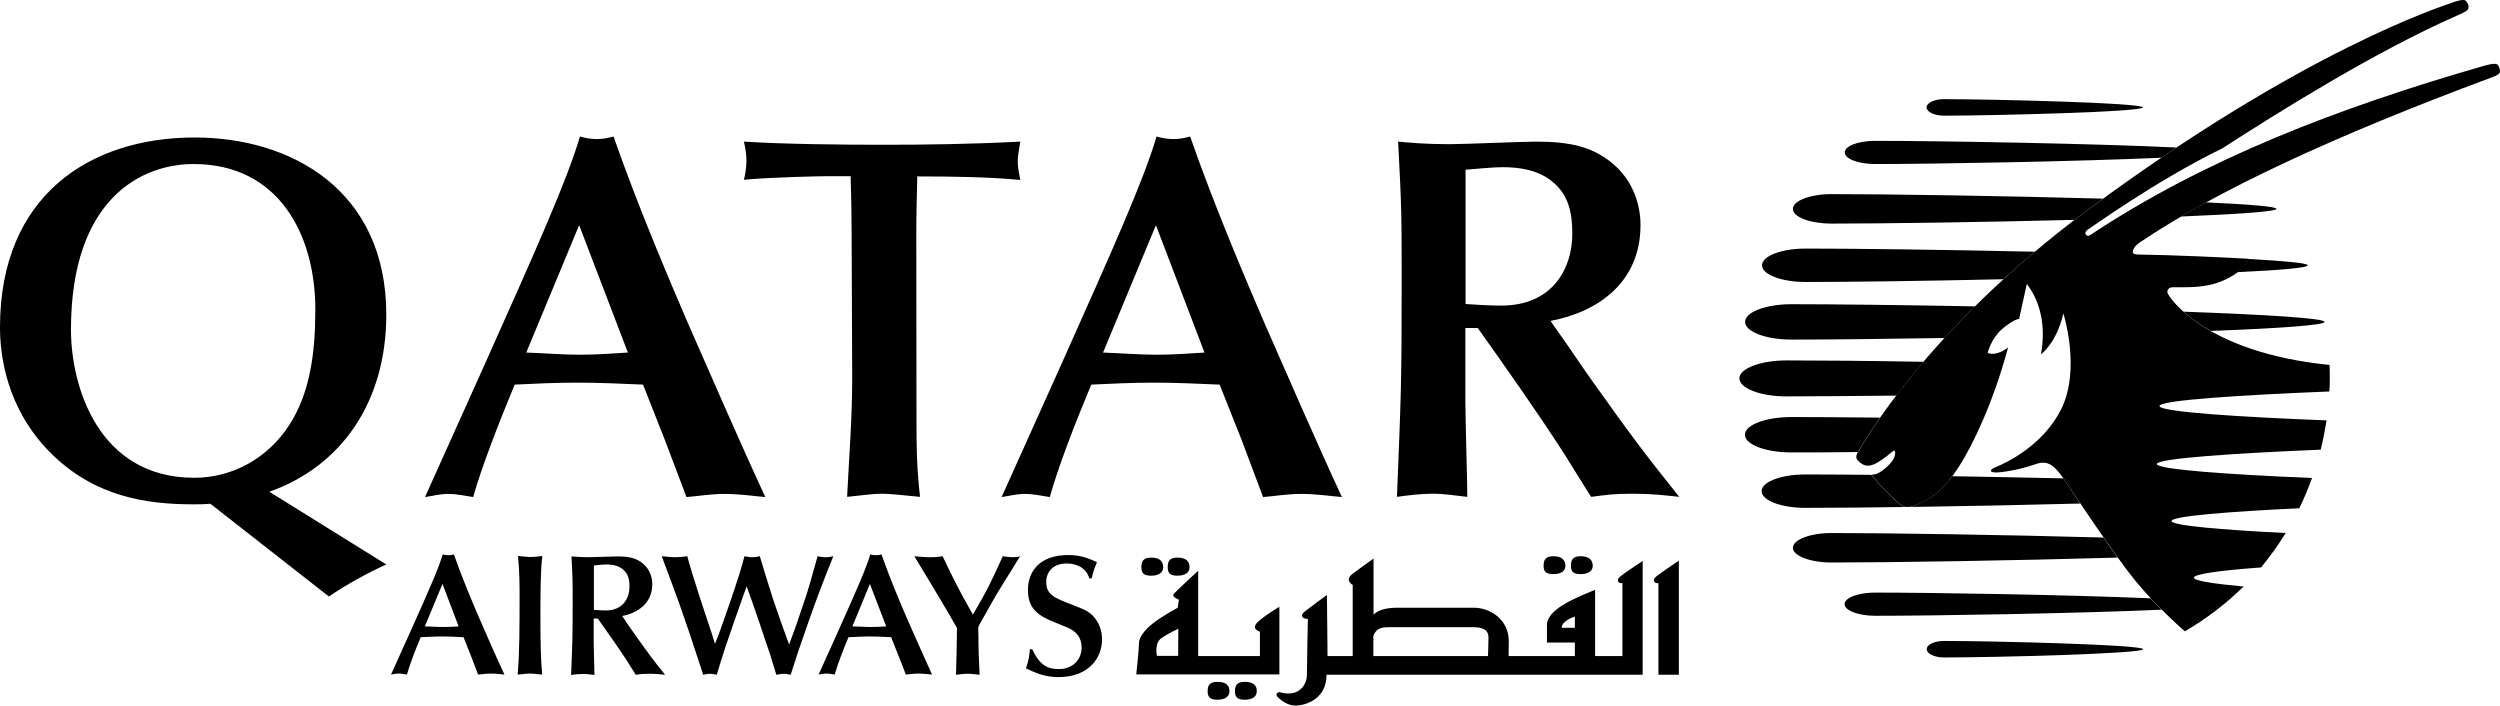 <svg xmlns="http://www.w3.org/2000/svg" viewBox="0 -0.04 1271.71 358.94"><path d="m233.3 318.6c-2.7.2-5.4.3-8.1.3-3.1 0-6.1-.3-9.1-.3l9-21.6zm9.9 24.5c1.6-.1 4-.5 6.5-.5s5.5.4 6.9.5c-4-8.5-9.8-21.8-13.1-29.4-3.2-7.4-8.4-19.7-12.6-31.7-.9.3-1.9.4-2.8.4-1.1 0-1.9-.2-2.9-.4-2.1 7.2-7.2 18.6-16.1 38.5l-10.2 22.6c1.2-.2 2.5-.5 3.9-.5s3.1.3 4.2.5c1.4-5 4.2-12.3 7-19 3.5-.2 7-.3 10.5-.4 3.8 0 7.5.2 11.3.4l3.7 9.3zm21.1-39.9c0 15 0 29.5-1 39.9 1.9-.1 4.4-.5 6.3-.5 2 0 4.1.4 6.2.5-.7-7.1-.9-16.6-.9-29.7 0-8.9 0-24.1 1-30.6-2.1.3-4.3.5-6.2.5-1.3 0-4.6-.4-6.2-.5.8 8.6.8 14.8.8 20.4m52.2 10.1c8-1.5 15.3-6.5 15.3-16.2 0-3.7-1.4-7.3-4-9.8-3.8-3.6-8.1-4.3-13.8-4.3-2 0-12.2.4-14.5.4-4.5 0-6.8-.3-8.8-.4.6 11.3.6 12.6.6 24.1 0 16.9-.1 18.9-.8 36.2 1.9-.3 4-.5 6-.5 2.2 0 4.1.3 5.9.5 0-2.3-.4-13.6-.4-16.2v-12.5h2.1c4.7 6.7 10.2 14.4 14.7 21.3 1.3 2 3.3 5.3 4.6 7.3 2.6-.4 3.7-.5 7.1-.5 3.2 0 5.4.3 7.8.5-5.5-6.9-7.9-10-14.8-19.7-1.3-1.8-3.3-4.7-4.6-6.6zm-14.4-25.7c1.3-.1 4.6-.5 6.2-.5 2.9 0 5.8.4 8.2 2.2 3.1 2.3 3.7 5.4 3.7 9.1 0 5.7-3.2 12.1-12 12.1-2.3 0-4.4-.2-6.1-.3zm60.1 35c-4.1-12.2-9.8-29.3-12.6-39.7-2.2.3-4.1.5-6.1.5-2.1 0-5.1-.3-6.9-.5 3.6 9.5 6.7 17.9 9.1 24.6 4 11.4 6.7 19.3 9.8 29l2.2 6.7c1.2-.3 2.6-.5 3.6-.5s1.8.2 3.3.5c1.4-4.6 3.1-10.2 4.3-13.8 3.4-10 3.9-11.4 8.3-23.9l2.6-7.3c1 2.8 2.6 7.3 3.6 10.1 1 2.7 5.5 16.2 6.5 19.2 1.4 3.9 1.8 5.1 5 15.7.8-.1 2.5-.5 3.8-.5 1.2 0 2.2.3 3.5.5 3.3-10.4 3.7-11.5 8.6-25.6 4.8-13.7 7.8-21.5 13.1-34.7-2.6.7-5.4.7-8 0-3.2 11.4-4.7 17-7.3 24.5-4.1 12.3-4.7 13.7-7.2 20.4-2.8-7.6-5.5-15.2-8.1-22.9-1.4-4.2-6.8-21.8-6.8-22-1.2.3-2.1.5-3.9.5-1.6 0-2.7-.3-3.9-.5-2.6 10.7-11.9 36.5-12.8 38.9l-2.2 5.7zm88.6-4c-2.7.2-5.4.3-8.1.3-3.1 0-6.1-.3-9.1-.3l8.9-21.6zm10 24.5c1.6-.1 4.1-.5 6.5-.5 2.5 0 5.5.4 6.8.5-3.9-8.5-9.7-21.8-13.1-29.4-3.2-7.4-8.4-19.7-12.6-31.7-1 .3-1.8.4-2.8.4s-2-.2-2.9-.4c-2.1 7.2-7.2 18.6-16.1 38.5l-10.2 22.6c1.2-.2 2.5-.5 4-.5 1.4 0 3.1.3 4.2.5 1.4-5 4.2-12.3 7-19 3.5-.2 7-.3 10.5-.4 3.8 0 7.5.2 11.2.4l3.7 9.3zm36.8-23.5c0-.8.5-1.7 1.1-2.8 3.7-6.3 7.1-12.9 11.1-19.2 1.3-2.1 7.7-12.3 9.1-14.7-1 .4-1.9.5-3.7.5-1.7 0-3.4-.2-5.1-.5-6.3 13.9-7.7 16.9-15.2 29.7-7.5-13.1-10.8-20-15.4-29.7-2.4.4-4.8.6-7.2.5-1.9 0-4-.2-7.2-.5 4.6 7.6 12 19.8 16.5 27.5l5.2 9c0 5.5-.3 16.9-.5 23.8 1.7-.2 4.1-.5 5.9-.5 2 0 4.1.3 6.1.5-.4-8.2-.6-12.9-.6-20.3zm26.3 10.4c-.4 4.2-.5 5.4-2 9.9 3.2 1.6 8.9 4.5 16.4 4.5 16.1 0 22.3-10.3 22.3-19.2 0-2.5-.6-7.6-4.3-11.6-2.5-2.8-5.2-3.8-11.9-6.4-7.7-3-12.2-4.7-12.2-11.1 0-5.2 3.4-9.5 10.4-9.5 5.5 0 10.2 2.6 11.5 7.6h1.2c.8-3.3 1-4 2.7-8.3-4.3-1.9-8.2-3.6-14.6-3.6-15.9 0-20.5 9.8-20.5 17.6 0 7.3 2.6 11.8 11.1 15.6 2.5 1.1 6.6 2.6 9 3.7 1.7.7 7.2 3.1 7.2 10.1 0 6.3-4.6 11-11.5 11-5.2 0-9.6-1.3-13.6-10.1h-1.2z"></path><path d="m36.1 167.7c0-66.4 35.6-84.3 62.4-84.3 43.2 0 61.9 35.8 61.9 74 0 21.9-2.6 42.4-13.4 59s-28.7 26.6-48.2 26.6c-48.7 0-62.7-46.4-62.7-75.3m131.2 135.7c7.9-5.5 20.3-12.4 29.2-16.3l-59.5-37c36.6-12.9 59.5-45.6 59.5-90.1 0-63.2-48.2-90.1-97.5-90.1-53.2 0-99 29.5-99 96.5 0 14.2 3.2 41.1 25.3 63.5 22.9 23.2 50.1 26.6 73 26.6 2.9 0 5.8 0 8.7-.3zm152.1-124.1c-8.2.5-16.1 1.1-24.3 1.1-9.2 0-18.2-.8-27.4-1.1l26.9-64.8zm29.8 73.5c4.7-.3 12.1-1.6 19.5-1.6s16.6 1.3 20.6 1.6c-11.9-25.6-29.2-65.3-39.3-88.3-9.5-22.1-25.3-59-37.9-95.1-2.9.8-5.5 1.3-8.4 1.3-3.2 0-5.8-.5-8.7-1.3-6.3 21.6-21.6 55.9-48.2 115.4l-30.6 68c3.7-.5 7.4-1.6 11.9-1.6 4.2 0 9.2 1.1 12.6 1.6 4.2-15 12.7-36.9 21.1-57.2 10.5-.5 21.1-1 31.6-1 11.3 0 22.4.5 33.7 1l11 27.9zm116.9-133.6c0-10 .3-20 .5-29.5 18.2 0 36.9.3 52.4 1.8-.8-4.2-1.3-6.6-1.3-9.5 0-2.1.5-5.5 1.3-10-25.3 1.3-48.5 1.6-70.3 1.6-20.3 0-49.5-.3-70.3-1.6.8 3.2 1.3 6.6 1.3 9.7s-.5 6.6-1.3 9.7c13.5-1.3 38.7-1.8 41.1-1.8h13.2c.3 10.3.5 19.5.5 29.3l.3 73.5c0 20-1.6 40.3-2.6 60.3 9.5-1 13.4-1.6 17.9-1.6 3.2 0 11.6.8 19.2 1.6-.8-7.4-1.8-16.1-1.8-36.1zm146.6 60.1c-8.2.5-16.1 1.1-24.2 1.1-9.2 0-18.2-.8-27.4-1.1l26.9-64.8zm29.8 73.5c4.7-.3 12.1-1.6 19.5-1.6s16.6 1.3 20.6 1.6c-11.9-25.6-29.2-65.3-39.3-88.3-9.5-22.1-25.3-59-37.9-95.1-2.9.8-5.5 1.3-8.4 1.3-3.2 0-5.8-.5-8.7-1.3-6.3 21.6-21.6 55.9-48.2 115.4l-30.6 68c3.7-.5 7.4-1.6 11.9-1.6 4.2 0 9.2 1.1 12.6 1.6 4.2-15 12.6-36.9 21.1-57.2 10.5-.5 21.1-1 31.6-1 11.3 0 22.4.5 33.7 1l11.1 27.9zm146.2-89.6c24-4.5 45.8-19.5 45.8-48.7 0-11.1-4.2-21.9-12.1-29.5-11.4-10.8-24.3-13-41.4-13-6.1 0-36.6 1.3-43.5 1.3-13.4 0-20.3-.8-26.3-1.3 1.8 34 1.8 37.7 1.8 72.2 0 50.9-.3 56.6-2.4 108.5 5.8-.8 12.1-1.6 18.2-1.6 6.6 0 12.4 1.1 17.6 1.6 0-6.9-1-40.8-1-48.5v-37.4h6.3c14.2 20 30.6 43.2 44 64 3.9 6.1 9.7 15.8 13.7 21.9 7.9-1 11.1-1.6 21.3-1.6 9.5 0 16.1.8 23.5 1.6-16.6-20.8-23.7-30-44.5-59.3-4-5.5-9.7-14.2-13.7-19.8zm-43.2-76.9c3.9-.3 13.7-1.3 18.7-1.3 8.7 0 17.4 1.3 24.5 6.6 9.2 6.9 11.1 16.3 11.1 27.4 0 17.1-9.7 36.4-36.1 36.4-6.9 0-13.2-.5-18.2-.8z"></path><path d="m1182.5 163.7c0 1.7-23.8 3.3-57.9 4.6-6-3.4-10.6-6.8-13.9-9.8 41.3 1.5 71.8 3.3 71.8 5.2m-24.5-57.5c0 1.4-20 2.7-48.6 3.9 4.2-2.5 8.5-4.9 12.8-7.2 21.6 1 35.8 2.1 35.8 3.3m-212.9 123.7c-13.2.2-24.8.2-33.9.2-13 0-23.6-4-23.6-9s10.6-9 23.6-9c11.5 0 27.2.1 45.1.3-6.9 10-10.2 16-10.6 16.4zm7.1 12c4.3 5.2 9 10.1 14.1 14.5 0 0 2.1 3 8.5.4 6.5-2.7 12.1-6.3 18.3-14.6 18.2.3 37.5.7 56.5 1.1 1.6 2.3 4.7 7 8.6 12.8-52.9 1.4-110.4 2.2-139.9 2.2-12.3 0-22.2-3.8-22.2-8.5s9.9-8.5 22.2-8.5c9 0 20.5.1 33.7.2.2.3.2.4.2.4m-20.5 44.2c-10.9 0-19.7-3.4-19.7-7.5s8.8-7.5 19.7-7.5c28.8 0 87.8.9 138.3 2.3 2.4 3.5 4.9 7 7.2 10.2-52 1.5-115.3 2.5-145.5 2.5m167.9 24c-42.4 1.9-115.4 3.1-145.8 3.1-8.5 0-15.5-2.7-15.5-5.9 0-3.3 6.9-5.9 15.5-5.9 29 0 97.1 1.1 140.1 2.9 2 2 3.9 4 5.7 5.8m-110.7 15.9c25 0 101.3 1.9 101.3 4.2s-76.2 4.2-101.3 4.2c-4.9 0-8.8-1.9-8.8-4.2-.1-2.3 3.9-4.2 8.8-4.2m.3-154.1c-31.5.5-59.8.8-77.9.8-13 0-23.6-4-23.6-9s10.6-9 23.6-9c21.1 0 55.8.4 93.4 1.1-5.4 5.2-10.5 10.6-15.5 16.1m154.6-40.2c18.5 1 30.1 2.1 30.1 3.2 0 1.3-14.1 2.5-35.8 3.5 4.6-3.5 5.6-6.5 5.7-6.7m-225.3 11.7c-12.3 0-22.2-3.8-22.2-8.5s9.9-8.5 22.2-8.5c25.2 0 70.8.6 116.6 1.6-5.4 4.6-10.7 9.2-16 14-40.2.9-78.4 1.4-100.6 1.4m136.8-31.6c-46.8 1.2-97.5 1.9-123.6 1.9-10.9 0-19.7-3.3-19.7-7.5 0-4.1 8.8-7.5 19.7-7.5 28.7 0 87.6.9 138.1 2.3-2.5 1.8-5 3.7-7.6 5.6-2.3 1.8-4.6 3.5-6.9 5.2m-101.4-28.4c-8.5 0-15.5-2.6-15.5-5.9s6.9-5.9 15.5-5.9c32.2 0 112.5 1.4 153.3 3.4-2.6 1.7-5.2 3.5-7.8 5.2-42.6 1.9-115.3 3.2-145.5 3.2m-45.1 118.2c-13.3 0-24-4.1-24-9.2 0-5 10.8-9.1 24-9.1 16.6 0 41.5.2 69.7.7-4.8 5.6-9.4 11.3-13.8 17.2-22.5.2-42.1.4-55.9.4m71.2-147c0-2.3 3.9-4.2 8.8-4.2 25 0 101.3 1.9 101.3 4.2s-76.2 4.2-101.3 4.2c-4.8 0-8.7-1.9-8.8-4.2"></path><path d="m1185 185.6c.2 4.6.2 9.1-.1 13.5-44.4 1.8-86.4 4.4-86.4 7.4s41.1 5.6 85 7.3c-.8 5-1.8 10-3 14.9-43.2 1.8-83.3 4.4-83.3 7.3 0 2.8 37.4 5.4 78.9 7.1-1.9 5.2-4 10.4-6.5 15.4-35.6 1.7-65 4-65 6.5 0 2.3 25.7 4.5 58.1 6.1-1.8 2.9-3.7 5.8-5.7 8.6-2.2 3-4.4 6-6.8 8.9-20.3 1.5-34.2 3.3-34.2 5.2 0 1.6 10 3.1 25.3 4.5-9 8.8-19 16.5-29.9 22.8 0 0-13.7-11.8-25.1-25.6-10.1-12.3-31.6-44.8-36.6-52.1-5.1-7.3-8.4-9.4-14.3-7.3-7.9 2.8-17.1 4.2-20 4.2s-4.4-1.1.4-3c4.7-1.9 23.4-10.7 32.6-29 10.3-20.5 1.2-48.9 1.2-48.9-3.5 15.2-11.4 20.8-11.4 20.8 2.6-14.1-.2-26.8-7.2-35.8l-3.9 17.8s-2.4-.1-8.4 4.9c-6 5.1-7.6 12.4-7.6 12.4 4.7 1.9 10.4-2.8 10.4-2.8-7.3 27.1-17.6 49.2-25.2 60.9s-13.8 16.1-21.4 19.2c-6.4 2.6-8.5-.4-8.5-.4-5.1-4.4-9.9-9.3-14.1-14.5 0 0-.4-.6.8-.6 3.1 0 8.7-5.3 9.9-7.5 1.4-2.5 1.2-4.5.5-4.6s-1.9 1.9-7.9 5.7-8.7 1.2-10.7-.9c-1.5-1.7 0-3.8.9-5.1.9-1.2 32.6-60.2 116.4-122.3 109.8-81.3 180-103.3 184-104.9 2.7-1 7-2.4 8-1.4 1.1 1.1 1.6 2.1 1.5 3.4s-.8 2-5.9 4.2c-42.2 18.6-91.4 49.5-119.3 67.5-34.4 16.8-67.2 40.7-68.4 41.3-2.6 1.6-.7 4 .9 3 58.1-38.6 126.1-64.9 201.4-86.5 3.6-1 5.6-1 6.2-.2.7.9 1 1.9 1.1 3 .1 1.4-1 2.1-4.1 3.3-80.8 30-140.4 57.9-178.7 83.7 0 0-4 2.4-4 5.2 0 1.1 2.1 1.2 2.1 1.2 19.2.3 44.8 1.5 57 2.2 0 0-1.7 6.2-13.4 11.2-9 3.8-17.4 3.2-25.6 3.3-1.8 0-3.4 1.8-1.9 3.8.4 1 18 29.3 81.9 35.7m-585.7 148h-10.8s-1.5-6.7 2.5-9.2c3.9-2.6 8.4-4.6 8.4-4.6zm51.4-24.9s-6.6 3.8-10.7 7.5.9 5.1.9 5.1v12.4h-31.4v-43.4s-11.5 10.5-12.5 11.9c-1.1 1.5 2.7 2.8 2.7 2.8l-.6 4.1s-4.6 2.4-10.1 6.1-9.6 8.4-9.6 11.7-1.4 16.1-1.4 16.1h72.8v-34.3zm-65.1-15.9c3.6 0 6.1-1.4 6.1-4.3s-1.7-4.9-6.1-4.9c-3.9 0-5 1.7-5 4.9s1.4 4.3 5 4.3m13.4 0c3.6 0 6.1-1.4 6.1-4.3s-1.7-4.9-6.1-4.9c-4 0-5 1.7-5 4.9s1.4 4.3 5 4.3m20.3 54c-3.9 0-5 1.7-5 4.8s1.4 4.3 5 4.3 6.1-1.4 6.1-4.3c.1-2.8-1.6-4.8-6.1-4.8m13.9 0c-3.9 0-5 1.7-5 4.8s1.4 4.3 5 4.3 6.1-1.4 6.1-4.3c.1-2.8-1.6-4.8-6.1-4.8m157-54.8c3.6 0 6.1-1.4 6.1-4.2s-1.7-4.9-6.1-4.9c-3.9 0-5 1.7-5 4.9 0 3.1 1.4 4.2 5 4.2m13.9 0c3.6 0 6.1-1.4 6.1-4.2s-1.7-4.9-6.1-4.9c-3.9 0-5 1.7-5 4.9 0 3.1 1.4 4.2 5 4.2m38.4 1.2c-2 1.7-1.4 3.7 1.1 3.4v46.6h10.4v-58s-9.5 6.3-11.5 8m-41.4 26.1h-6.7c0-3.7 6.7-5.7 6.7-5.7zm-44 7.7c0 1.7-.1 4.4-.2 6.7h-58.3v-10.3c1.5-3.9 4.1-4.4 8.1-4.4h42.6c9.2 0 7.8 4.8 7.8 8m68.2-30.4v37.1h-13.9v-33.7s-2.8 1.1-6.7 2.8c-3.9 1.8-17.8 7.4-17.8 15.1v8.9h14.2v6.9h-33.7c0-1.6.1-4 .1-7.5 0-11.1-9.4-17.1-17.8-17.1h-39c-6.8 0-10.1 1.7-12 3.5v-28.5s-6.1 4.3-10.6 7.7 0 5.7 0 5.7v36.2h-12.8l-.3-31.1s-8.9 6.5-11.4 8.5-1.1 3.7 1.7 3.7c0 0-.5 22.9-.5 28.4s-4.5 11.7-14 8.8c0 0-3 .6-.5 2.9s5.5 4 8.9 4c3.3 0 15.6-2.3 15.6-15.7h160.8v-57.9s-9.5 6.3-11.4 7.9c-2 1.6-1.4 3.7 1.1 3.4"></path></svg>
